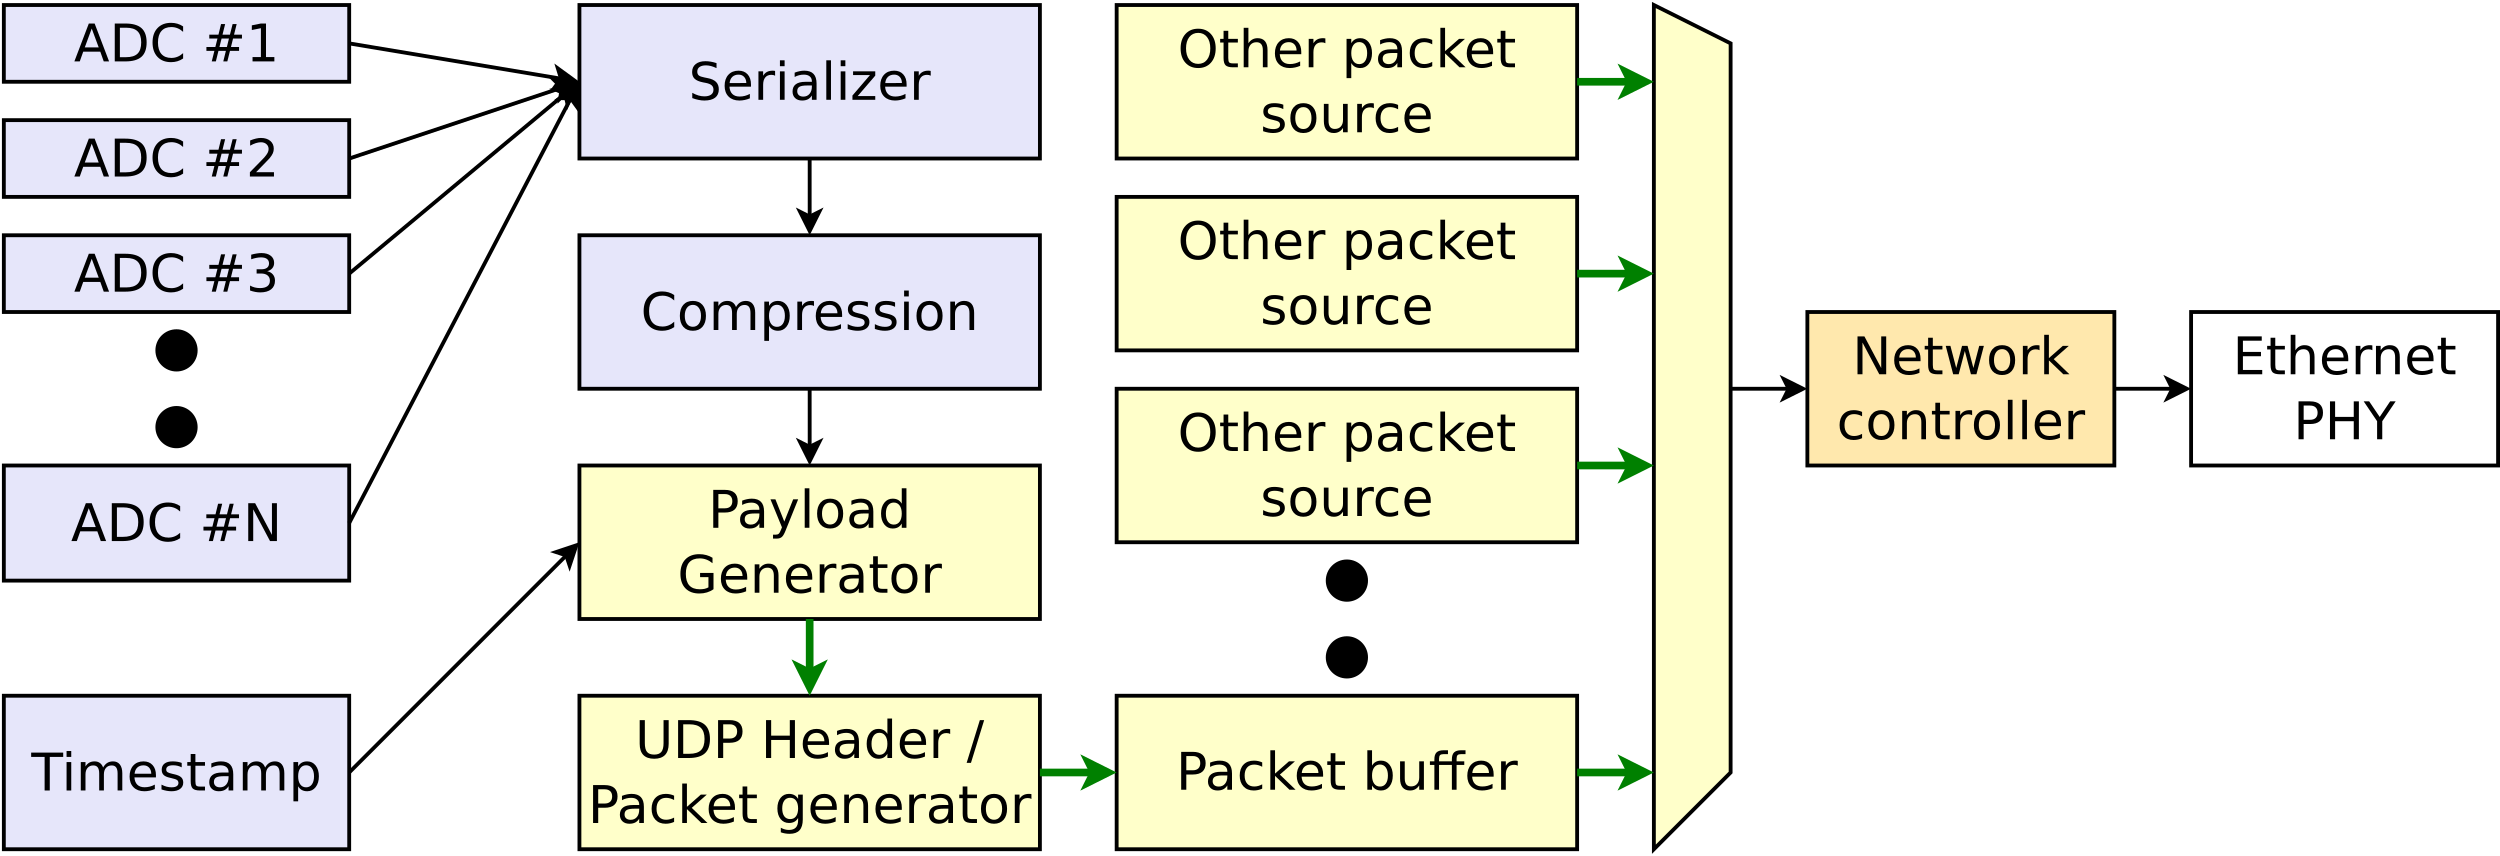 <?xml version="1.0" encoding="UTF-8"?>
<svg xmlns="http://www.w3.org/2000/svg" xmlns:xlink="http://www.w3.org/1999/xlink" width="1303pt" height="446pt" viewBox="0 0 1303 446" version="1.1">
<defs>
<g>
<symbol overflow="visible" id="glyph0-0">
<path style="stroke:none;" d="M 1.344 4.781 L 1.344 -19.109 L 14.891 -19.109 L 14.891 4.781 Z M 2.875 3.281 L 13.391 3.281 L 13.391 -17.578 L 2.875 -17.578 Z M 2.875 3.281 "/>
</symbol>
<symbol overflow="visible" id="glyph0-1">
<path style="stroke:none;" d="M 9.266 -17.125 L 5.641 -7.297 L 12.906 -7.297 Z M 7.75 -19.75 L 10.781 -19.75 L 18.312 0 L 15.531 0 L 13.734 -5.062 L 4.828 -5.062 L 3.031 0 L 0.219 0 Z M 7.75 -19.75 "/>
</symbol>
<symbol overflow="visible" id="glyph0-2">
<path style="stroke:none;" d="M 5.328 -17.562 L 5.328 -2.203 L 8.562 -2.203 C 11.281 -2.203 13.27 -2.816 14.531 -4.047 C 15.801 -5.285 16.438 -7.234 16.438 -9.891 C 16.438 -12.535 15.801 -14.473 14.531 -15.703 C 13.27 -16.941 11.281 -17.562 8.562 -17.562 Z M 2.656 -19.75 L 8.156 -19.75 C 11.977 -19.75 14.785 -18.953 16.578 -17.359 C 18.367 -15.766 19.266 -13.273 19.266 -9.891 C 19.266 -6.484 18.363 -3.984 16.562 -2.391 C 14.758 -0.797 11.957 0 8.156 0 L 2.656 0 Z M 2.656 -19.75 "/>
</symbol>
<symbol overflow="visible" id="glyph0-3">
<path style="stroke:none;" d="M 17.453 -18.234 L 17.453 -15.406 C 16.547 -16.25 15.582 -16.875 14.562 -17.281 C 13.551 -17.695 12.473 -17.906 11.328 -17.906 C 9.066 -17.906 7.336 -17.211 6.141 -15.828 C 4.941 -14.453 4.344 -12.461 4.344 -9.859 C 4.344 -7.254 4.941 -5.258 6.141 -3.875 C 7.336 -2.5 9.066 -1.812 11.328 -1.812 C 12.473 -1.812 13.551 -2.02 14.562 -2.438 C 15.582 -2.852 16.547 -3.477 17.453 -4.312 L 17.453 -1.516 C 16.516 -0.879 15.52 -0.398 14.469 -0.078 C 13.426 0.234 12.328 0.391 11.172 0.391 C 8.18 0.391 5.82 -0.523 4.094 -2.359 C 2.375 -4.191 1.516 -6.691 1.516 -9.859 C 1.516 -13.035 2.375 -15.535 4.094 -17.359 C 5.82 -19.191 8.18 -20.109 11.172 -20.109 C 12.348 -20.109 13.457 -19.953 14.5 -19.641 C 15.551 -19.328 16.535 -18.859 17.453 -18.234 Z M 17.453 -18.234 "/>
</symbol>
<symbol overflow="visible" id="glyph0-4">
<path style="stroke:none;" d=""/>
</symbol>
<symbol overflow="visible" id="glyph0-5">
<path style="stroke:none;" d="M 13.844 -11.922 L 10 -11.922 L 8.891 -7.5 L 12.766 -7.5 Z M 11.859 -19.453 L 10.484 -13.953 L 14.359 -13.953 L 15.75 -19.453 L 17.859 -19.453 L 16.5 -13.953 L 20.625 -13.953 L 20.625 -11.922 L 15.984 -11.922 L 14.891 -7.5 L 19.109 -7.5 L 19.109 -5.484 L 14.375 -5.484 L 13 0 L 10.891 0 L 12.25 -5.484 L 8.375 -5.484 L 7.016 0 L 4.875 0 L 6.25 -5.484 L 2.094 -5.484 L 2.094 -7.5 L 6.75 -7.5 L 7.859 -11.922 L 3.594 -11.922 L 3.594 -13.953 L 8.375 -13.953 L 9.719 -19.453 Z M 11.859 -19.453 "/>
</symbol>
<symbol overflow="visible" id="glyph0-6">
<path style="stroke:none;" d="M 3.359 -2.25 L 7.719 -2.25 L 7.719 -17.312 L 2.984 -16.359 L 2.984 -18.797 L 7.703 -19.75 L 10.375 -19.75 L 10.375 -2.25 L 14.734 -2.25 L 14.734 0 L 3.359 0 Z M 3.359 -2.25 "/>
</symbol>
<symbol overflow="visible" id="glyph0-7">
<path style="stroke:none;" d="M 5.203 -2.25 L 14.531 -2.25 L 14.531 0 L 1.984 0 L 1.984 -2.25 C 2.992 -3.301 4.375 -4.707 6.125 -6.469 C 7.883 -8.238 8.988 -9.379 9.438 -9.891 C 10.289 -10.859 10.883 -11.672 11.219 -12.328 C 11.562 -12.992 11.734 -13.648 11.734 -14.297 C 11.734 -15.348 11.363 -16.203 10.625 -16.859 C 9.895 -17.523 8.938 -17.859 7.75 -17.859 C 6.914 -17.859 6.031 -17.711 5.094 -17.422 C 4.164 -17.129 3.172 -16.688 2.109 -16.094 L 2.109 -18.797 C 3.191 -19.234 4.195 -19.562 5.125 -19.781 C 6.062 -20 6.922 -20.109 7.703 -20.109 C 9.742 -20.109 11.375 -19.598 12.594 -18.578 C 13.812 -17.555 14.422 -16.188 14.422 -14.469 C 14.422 -13.656 14.266 -12.883 13.953 -12.156 C 13.648 -11.438 13.098 -10.582 12.297 -9.594 C 12.078 -9.332 11.375 -8.594 10.188 -7.375 C 9.008 -6.156 7.348 -4.445 5.203 -2.25 Z M 5.203 -2.25 "/>
</symbol>
<symbol overflow="visible" id="glyph0-8">
<path style="stroke:none;" d="M 11 -10.656 C 12.27 -10.375 13.266 -9.801 13.984 -8.938 C 14.703 -8.07 15.062 -7.004 15.062 -5.734 C 15.062 -3.785 14.391 -2.273 13.047 -1.203 C 11.711 -0.141 9.812 0.391 7.344 0.391 C 6.508 0.391 5.656 0.305 4.781 0.141 C 3.906 -0.023 3 -0.27 2.062 -0.594 L 2.062 -3.172 C 2.801 -2.742 3.613 -2.414 4.5 -2.188 C 5.383 -1.969 6.305 -1.859 7.266 -1.859 C 8.941 -1.859 10.219 -2.188 11.094 -2.844 C 11.969 -3.508 12.406 -4.473 12.406 -5.734 C 12.406 -6.898 12 -7.812 11.188 -8.469 C 10.375 -9.125 9.238 -9.453 7.781 -9.453 L 5.484 -9.453 L 5.484 -11.656 L 7.891 -11.656 C 9.203 -11.656 10.207 -11.914 10.906 -12.438 C 11.602 -12.969 11.953 -13.727 11.953 -14.719 C 11.953 -15.727 11.594 -16.504 10.875 -17.047 C 10.156 -17.586 9.125 -17.859 7.781 -17.859 C 7.051 -17.859 6.266 -17.781 5.422 -17.625 C 4.586 -17.469 3.664 -17.219 2.656 -16.875 L 2.656 -19.266 C 3.676 -19.547 4.629 -19.754 5.516 -19.891 C 6.398 -20.035 7.234 -20.109 8.016 -20.109 C 10.047 -20.109 11.648 -19.645 12.828 -18.719 C 14.016 -17.801 14.609 -16.555 14.609 -14.984 C 14.609 -13.891 14.297 -12.969 13.672 -12.219 C 13.047 -11.469 12.156 -10.945 11 -10.656 Z M 11 -10.656 "/>
</symbol>
<symbol overflow="visible" id="glyph0-9">
<path style="stroke:none;" d="M 2.656 -19.75 L 6.25 -19.75 L 15.016 -3.234 L 15.016 -19.75 L 17.609 -19.75 L 17.609 0 L 14.016 0 L 5.25 -16.531 L 5.25 0 L 2.656 0 Z M 2.656 -19.75 "/>
</symbol>
<symbol overflow="visible" id="glyph0-10">
<path style="stroke:none;" d="M 8.297 -13.109 C 6.992 -13.109 5.961 -12.598 5.203 -11.578 C 4.441 -10.555 4.062 -9.16 4.062 -7.391 C 4.062 -5.617 4.438 -4.223 5.188 -3.203 C 5.945 -2.191 6.984 -1.688 8.297 -1.688 C 9.586 -1.688 10.613 -2.195 11.375 -3.219 C 12.133 -4.238 12.516 -5.629 12.516 -7.391 C 12.516 -9.148 12.133 -10.539 11.375 -11.562 C 10.613 -12.594 9.586 -13.109 8.297 -13.109 Z M 8.297 -15.172 C 10.41 -15.172 12.07 -14.484 13.281 -13.109 C 14.488 -11.734 15.094 -9.828 15.094 -7.391 C 15.094 -4.961 14.488 -3.055 13.281 -1.672 C 12.07 -0.297 10.41 0.391 8.297 0.391 C 6.172 0.391 4.504 -0.297 3.297 -1.672 C 2.098 -3.055 1.5 -4.961 1.5 -7.391 C 1.5 -9.828 2.098 -11.734 3.297 -13.109 C 4.504 -14.484 6.172 -15.172 8.297 -15.172 Z M 8.297 -15.172 "/>
</symbol>
<symbol overflow="visible" id="glyph0-11">
<path style="stroke:none;" d="M 14.094 -11.969 C 14.695 -13.062 15.422 -13.867 16.266 -14.391 C 17.117 -14.91 18.117 -15.172 19.266 -15.172 C 20.805 -15.172 21.992 -14.629 22.828 -13.547 C 23.672 -12.473 24.094 -10.938 24.094 -8.938 L 24.094 0 L 21.641 0 L 21.641 -8.859 C 21.641 -10.285 21.391 -11.344 20.891 -12.031 C 20.391 -12.719 19.625 -13.062 18.594 -13.062 C 17.332 -13.062 16.332 -12.641 15.594 -11.797 C 14.863 -10.961 14.5 -9.82 14.5 -8.375 L 14.5 0 L 12.047 0 L 12.047 -8.859 C 12.047 -10.285 11.797 -11.344 11.297 -12.031 C 10.797 -12.719 10.02 -13.062 8.969 -13.062 C 7.727 -13.062 6.738 -12.641 6 -11.797 C 5.27 -10.953 4.906 -9.812 4.906 -8.375 L 4.906 0 L 2.453 0 L 2.453 -14.812 L 4.906 -14.812 L 4.906 -12.516 C 5.457 -13.422 6.117 -14.086 6.891 -14.516 C 7.672 -14.953 8.598 -15.172 9.672 -15.172 C 10.742 -15.172 11.656 -14.895 12.406 -14.344 C 13.164 -13.801 13.727 -13.008 14.094 -11.969 Z M 14.094 -11.969 "/>
</symbol>
<symbol overflow="visible" id="glyph0-12">
<path style="stroke:none;" d="M 4.906 -2.219 L 4.906 5.641 L 2.453 5.641 L 2.453 -14.812 L 4.906 -14.812 L 4.906 -12.562 C 5.414 -13.445 6.062 -14.102 6.844 -14.531 C 7.625 -14.957 8.555 -15.172 9.641 -15.172 C 11.441 -15.172 12.906 -14.457 14.031 -13.031 C 15.156 -11.602 15.719 -9.723 15.719 -7.391 C 15.719 -5.066 15.156 -3.188 14.031 -1.75 C 12.906 -0.32 11.441 0.391 9.641 0.391 C 8.555 0.391 7.625 0.176 6.844 -0.25 C 6.062 -0.688 5.414 -1.344 4.906 -2.219 Z M 13.188 -7.391 C 13.188 -9.18 12.816 -10.586 12.078 -11.609 C 11.348 -12.629 10.336 -13.141 9.047 -13.141 C 7.766 -13.141 6.754 -12.629 6.016 -11.609 C 5.273 -10.586 4.906 -9.18 4.906 -7.391 C 4.906 -5.598 5.273 -4.191 6.016 -3.172 C 6.754 -2.16 7.766 -1.656 9.047 -1.656 C 10.336 -1.656 11.348 -2.16 12.078 -3.172 C 12.816 -4.191 13.188 -5.598 13.188 -7.391 Z M 13.188 -7.391 "/>
</symbol>
<symbol overflow="visible" id="glyph0-13">
<path style="stroke:none;" d="M 11.141 -12.547 C 10.867 -12.703 10.57 -12.816 10.25 -12.891 C 9.926 -12.961 9.57 -13 9.188 -13 C 7.812 -13 6.754 -12.551 6.016 -11.656 C 5.273 -10.758 4.906 -9.477 4.906 -7.812 L 4.906 0 L 2.453 0 L 2.453 -14.812 L 4.906 -14.812 L 4.906 -12.516 C 5.414 -13.41 6.082 -14.078 6.906 -14.516 C 7.727 -14.953 8.723 -15.172 9.891 -15.172 C 10.055 -15.172 10.238 -15.16 10.438 -15.141 C 10.645 -15.117 10.875 -15.086 11.125 -15.047 Z M 11.141 -12.547 "/>
</symbol>
<symbol overflow="visible" id="glyph0-14">
<path style="stroke:none;" d="M 15.234 -8.016 L 15.234 -6.828 L 4.031 -6.828 C 4.133 -5.148 4.641 -3.875 5.547 -3 C 6.453 -2.125 7.711 -1.688 9.328 -1.688 C 10.266 -1.688 11.172 -1.801 12.047 -2.031 C 12.922 -2.258 13.789 -2.602 14.656 -3.062 L 14.656 -0.75 C 13.781 -0.383 12.883 -0.102 11.969 0.094 C 11.051 0.289 10.125 0.391 9.188 0.391 C 6.82 0.391 4.945 -0.297 3.562 -1.672 C 2.188 -3.055 1.5 -4.922 1.5 -7.266 C 1.5 -9.691 2.148 -11.613 3.453 -13.031 C 4.766 -14.457 6.535 -15.172 8.766 -15.172 C 10.754 -15.172 12.328 -14.531 13.484 -13.25 C 14.648 -11.969 15.234 -10.223 15.234 -8.016 Z M 12.797 -8.734 C 12.773 -10.066 12.398 -11.129 11.672 -11.922 C 10.941 -12.711 9.977 -13.109 8.781 -13.109 C 7.426 -13.109 6.336 -12.723 5.516 -11.953 C 4.703 -11.191 4.234 -10.113 4.109 -8.719 Z M 12.797 -8.734 "/>
</symbol>
<symbol overflow="visible" id="glyph0-15">
<path style="stroke:none;" d="M 12 -14.375 L 12 -12.078 C 11.312 -12.43 10.598 -12.695 9.859 -12.875 C 9.117 -13.051 8.348 -13.141 7.547 -13.141 C 6.336 -13.141 5.43 -12.953 4.828 -12.578 C 4.223 -12.211 3.922 -11.66 3.922 -10.922 C 3.922 -10.348 4.133 -9.898 4.562 -9.578 C 5 -9.266 5.875 -8.961 7.188 -8.672 L 8.016 -8.484 C 9.742 -8.109 10.973 -7.582 11.703 -6.906 C 12.43 -6.238 12.797 -5.301 12.797 -4.094 C 12.797 -2.719 12.25 -1.625 11.156 -0.812 C 10.07 -0.008 8.578 0.391 6.672 0.391 C 5.879 0.391 5.051 0.312 4.188 0.156 C 3.32 0 2.414 -0.234 1.469 -0.547 L 1.469 -3.062 C 2.363 -2.594 3.25 -2.238 4.125 -2 C 5 -1.77 5.863 -1.656 6.719 -1.656 C 7.863 -1.656 8.742 -1.848 9.359 -2.234 C 9.984 -2.629 10.297 -3.188 10.297 -3.906 C 10.297 -4.562 10.07 -5.066 9.625 -5.422 C 9.176 -5.773 8.195 -6.113 6.688 -6.438 L 5.844 -6.641 C 4.332 -6.961 3.242 -7.453 2.578 -8.109 C 1.91 -8.766 1.578 -9.664 1.578 -10.812 C 1.578 -12.207 2.066 -13.281 3.047 -14.031 C 4.035 -14.789 5.441 -15.172 7.266 -15.172 C 8.16 -15.172 9.004 -15.102 9.797 -14.969 C 10.598 -14.844 11.332 -14.645 12 -14.375 Z M 12 -14.375 "/>
</symbol>
<symbol overflow="visible" id="glyph0-16">
<path style="stroke:none;" d="M 2.547 -14.812 L 4.984 -14.812 L 4.984 0 L 2.547 0 Z M 2.547 -20.578 L 4.984 -20.578 L 4.984 -17.5 L 2.547 -17.5 Z M 2.547 -20.578 "/>
</symbol>
<symbol overflow="visible" id="glyph0-17">
<path style="stroke:none;" d="M 14.875 -8.938 L 14.875 0 L 12.438 0 L 12.438 -8.859 C 12.438 -10.266 12.16 -11.316 11.609 -12.016 C 11.066 -12.711 10.25 -13.062 9.156 -13.062 C 7.844 -13.062 6.805 -12.641 6.047 -11.797 C 5.285 -10.961 4.906 -9.82 4.906 -8.375 L 4.906 0 L 2.453 0 L 2.453 -14.812 L 4.906 -14.812 L 4.906 -12.516 C 5.488 -13.398 6.176 -14.062 6.969 -14.5 C 7.758 -14.945 8.672 -15.172 9.703 -15.172 C 11.398 -15.172 12.688 -14.645 13.562 -13.594 C 14.438 -12.539 14.875 -10.988 14.875 -8.938 Z M 14.875 -8.938 "/>
</symbol>
<symbol overflow="visible" id="glyph0-18">
<path style="stroke:none;" d="M 14.5 -19.109 L 14.5 -16.5 C 13.488 -16.977 12.531 -17.336 11.625 -17.578 C 10.727 -17.816 9.859 -17.938 9.016 -17.938 C 7.566 -17.938 6.445 -17.656 5.656 -17.094 C 4.863 -16.531 4.469 -15.727 4.469 -14.688 C 4.469 -13.812 4.727 -13.148 5.25 -12.703 C 5.781 -12.254 6.773 -11.895 8.234 -11.625 L 9.859 -11.297 C 11.848 -10.922 13.316 -10.254 14.266 -9.297 C 15.211 -8.336 15.688 -7.055 15.688 -5.453 C 15.688 -3.535 15.047 -2.082 13.766 -1.094 C 12.484 -0.102 10.602 0.391 8.125 0.391 C 7.188 0.391 6.191 0.281 5.141 0.062 C 4.086 -0.145 2.992 -0.457 1.859 -0.875 L 1.859 -3.625 C 2.953 -3.02 4.016 -2.562 5.047 -2.25 C 6.086 -1.938 7.113 -1.781 8.125 -1.781 C 9.645 -1.781 10.82 -2.078 11.656 -2.672 C 12.488 -3.273 12.906 -4.133 12.906 -5.25 C 12.906 -6.219 12.602 -6.973 12 -7.516 C 11.406 -8.066 10.43 -8.484 9.078 -8.766 L 7.453 -9.078 C 5.453 -9.473 4.004 -10.094 3.109 -10.938 C 2.223 -11.781 1.781 -12.957 1.781 -14.469 C 1.781 -16.219 2.395 -17.594 3.625 -18.594 C 4.863 -19.602 6.562 -20.109 8.719 -20.109 C 9.645 -20.109 10.586 -20.023 11.547 -19.859 C 12.504 -19.691 13.488 -19.441 14.5 -19.109 Z M 14.5 -19.109 "/>
</symbol>
<symbol overflow="visible" id="glyph0-19">
<path style="stroke:none;" d="M 9.281 -7.453 C 7.32 -7.453 5.961 -7.223 5.203 -6.766 C 4.441 -6.316 4.062 -5.551 4.062 -4.469 C 4.062 -3.602 4.344 -2.914 4.906 -2.406 C 5.477 -1.906 6.254 -1.656 7.234 -1.656 C 8.586 -1.656 9.672 -2.133 10.484 -3.094 C 11.297 -4.051 11.703 -5.32 11.703 -6.906 L 11.703 -7.453 Z M 14.141 -8.453 L 14.141 0 L 11.703 0 L 11.703 -2.25 C 11.148 -1.352 10.457 -0.688 9.625 -0.25 C 8.801 0.176 7.789 0.391 6.594 0.391 C 5.07 0.391 3.863 -0.035 2.969 -0.891 C 2.07 -1.742 1.625 -2.883 1.625 -4.312 C 1.625 -5.977 2.18 -7.234 3.297 -8.078 C 4.41 -8.93 6.078 -9.359 8.297 -9.359 L 11.703 -9.359 L 11.703 -9.594 C 11.703 -10.707 11.332 -11.57 10.594 -12.188 C 9.863 -12.801 8.832 -13.109 7.5 -13.109 C 6.656 -13.109 5.832 -13.004 5.031 -12.797 C 4.227 -12.598 3.457 -12.297 2.719 -11.891 L 2.719 -14.141 C 3.602 -14.484 4.461 -14.738 5.297 -14.906 C 6.141 -15.082 6.957 -15.172 7.75 -15.172 C 9.895 -15.172 11.492 -14.613 12.547 -13.5 C 13.609 -12.395 14.141 -10.711 14.141 -8.453 Z M 14.141 -8.453 "/>
</symbol>
<symbol overflow="visible" id="glyph0-20">
<path style="stroke:none;" d="M 2.547 -20.578 L 4.984 -20.578 L 4.984 0 L 2.547 0 Z M 2.547 -20.578 "/>
</symbol>
<symbol overflow="visible" id="glyph0-21">
<path style="stroke:none;" d="M 1.5 -14.812 L 13.062 -14.812 L 13.062 -12.594 L 3.906 -1.938 L 13.062 -1.938 L 13.062 0 L 1.172 0 L 1.172 -2.219 L 10.312 -12.875 L 1.5 -12.875 Z M 1.5 -14.812 "/>
</symbol>
<symbol overflow="visible" id="glyph0-22">
<path style="stroke:none;" d="M 5.328 -17.562 L 5.328 -10.141 L 8.688 -10.141 C 9.938 -10.141 10.898 -10.457 11.578 -11.094 C 12.254 -11.738 12.594 -12.656 12.594 -13.844 C 12.594 -15.031 12.254 -15.945 11.578 -16.594 C 10.898 -17.238 9.938 -17.562 8.688 -17.562 Z M 2.656 -19.75 L 8.688 -19.75 C 10.906 -19.75 12.578 -19.25 13.703 -18.25 C 14.836 -17.25 15.406 -15.781 15.406 -13.844 C 15.406 -11.895 14.836 -10.422 13.703 -9.422 C 12.578 -8.43 10.906 -7.938 8.688 -7.938 L 5.328 -7.938 L 5.328 0 L 2.656 0 Z M 2.656 -19.75 "/>
</symbol>
<symbol overflow="visible" id="glyph0-23">
<path style="stroke:none;" d="M 8.719 1.375 C 8.031 3.133 7.359 4.285 6.703 4.828 C 6.055 5.367 5.188 5.641 4.094 5.641 L 2.141 5.641 L 2.141 3.594 L 3.578 3.594 C 4.242 3.594 4.758 3.43 5.125 3.109 C 5.5 2.797 5.91 2.051 6.359 0.875 L 6.797 -0.234 L 0.812 -14.812 L 3.391 -14.812 L 8.016 -3.234 L 12.641 -14.812 L 15.234 -14.812 Z M 8.719 1.375 "/>
</symbol>
<symbol overflow="visible" id="glyph0-24">
<path style="stroke:none;" d="M 12.297 -12.562 L 12.297 -20.578 L 14.734 -20.578 L 14.734 0 L 12.297 0 L 12.297 -2.219 C 11.785 -1.344 11.141 -0.688 10.359 -0.25 C 9.578 0.176 8.641 0.391 7.547 0.391 C 5.766 0.391 4.312 -0.32 3.188 -1.75 C 2.062 -3.188 1.5 -5.066 1.5 -7.391 C 1.5 -9.723 2.062 -11.602 3.188 -13.031 C 4.312 -14.457 5.766 -15.172 7.547 -15.172 C 8.641 -15.172 9.578 -14.957 10.359 -14.531 C 11.141 -14.102 11.785 -13.445 12.297 -12.562 Z M 4.016 -7.391 C 4.016 -5.598 4.379 -4.191 5.109 -3.172 C 5.848 -2.16 6.863 -1.656 8.156 -1.656 C 9.438 -1.656 10.445 -2.16 11.188 -3.172 C 11.926 -4.191 12.297 -5.598 12.297 -7.391 C 12.297 -9.18 11.926 -10.586 11.188 -11.609 C 10.445 -12.629 9.438 -13.141 8.156 -13.141 C 6.863 -13.141 5.848 -12.629 5.109 -11.609 C 4.379 -10.586 4.016 -9.18 4.016 -7.391 Z M 4.016 -7.391 "/>
</symbol>
<symbol overflow="visible" id="glyph0-25">
<path style="stroke:none;" d="M 16.125 -2.812 L 16.125 -8.125 L 11.766 -8.125 L 11.766 -10.312 L 18.766 -10.312 L 18.766 -1.844 C 17.734 -1.102 16.598 -0.547 15.359 -0.172 C 14.117 0.203 12.789 0.391 11.375 0.391 C 8.289 0.391 5.875 -0.508 4.125 -2.312 C 2.383 -4.125 1.516 -6.641 1.516 -9.859 C 1.516 -13.086 2.383 -15.602 4.125 -17.406 C 5.875 -19.207 8.289 -20.109 11.375 -20.109 C 12.664 -20.109 13.891 -19.945 15.047 -19.625 C 16.203 -19.312 17.27 -18.848 18.25 -18.234 L 18.25 -15.391 C 17.27 -16.223 16.223 -16.848 15.109 -17.266 C 13.992 -17.691 12.828 -17.906 11.609 -17.906 C 9.191 -17.906 7.375 -17.227 6.156 -15.875 C 4.945 -14.531 4.344 -12.523 4.344 -9.859 C 4.344 -7.191 4.945 -5.18 6.156 -3.828 C 7.375 -2.484 9.191 -1.812 11.609 -1.812 C 12.547 -1.812 13.383 -1.891 14.125 -2.047 C 14.863 -2.211 15.531 -2.469 16.125 -2.812 Z M 16.125 -2.812 "/>
</symbol>
<symbol overflow="visible" id="glyph0-26">
<path style="stroke:none;" d="M 4.969 -19.031 L 4.969 -14.812 L 9.969 -14.812 L 9.969 -12.922 L 4.969 -12.922 L 4.969 -4.875 C 4.969 -3.664 5.129 -2.891 5.453 -2.547 C 5.785 -2.203 6.457 -2.031 7.469 -2.031 L 9.969 -2.031 L 9.969 0 L 7.469 0 C 5.594 0 4.297 -0.348 3.578 -1.047 C 2.867 -1.754 2.516 -3.031 2.516 -4.875 L 2.516 -12.922 L 0.734 -12.922 L 0.734 -14.812 L 2.516 -14.812 L 2.516 -19.031 Z M 4.969 -19.031 "/>
</symbol>
<symbol overflow="visible" id="glyph0-27">
<path style="stroke:none;" d="M 2.359 -19.75 L 5.047 -19.75 L 5.047 -7.75 C 5.047 -5.633 5.426 -4.109 6.188 -3.172 C 6.957 -2.242 8.203 -1.781 9.922 -1.781 C 11.629 -1.781 12.867 -2.242 13.641 -3.172 C 14.41 -4.109 14.797 -5.633 14.797 -7.75 L 14.797 -19.75 L 17.469 -19.75 L 17.469 -7.422 C 17.469 -4.848 16.832 -2.898 15.562 -1.578 C 14.289 -0.266 12.41 0.391 9.922 0.391 C 7.422 0.391 5.535 -0.266 4.266 -1.578 C 2.992 -2.898 2.359 -4.848 2.359 -7.422 Z M 2.359 -19.75 "/>
</symbol>
<symbol overflow="visible" id="glyph0-28">
<path style="stroke:none;" d="M 2.656 -19.75 L 5.328 -19.75 L 5.328 -11.656 L 15.047 -11.656 L 15.047 -19.75 L 17.719 -19.75 L 17.719 0 L 15.047 0 L 15.047 -9.406 L 5.328 -9.406 L 5.328 0 L 2.656 0 Z M 2.656 -19.75 "/>
</symbol>
<symbol overflow="visible" id="glyph0-29">
<path style="stroke:none;" d="M 6.875 -19.75 L 9.125 -19.75 L 2.25 2.516 L 0 2.516 Z M 6.875 -19.75 "/>
</symbol>
<symbol overflow="visible" id="glyph0-30">
<path style="stroke:none;" d="M 13.219 -14.25 L 13.219 -11.969 C 12.531 -12.352 11.836 -12.641 11.141 -12.828 C 10.453 -13.016 9.754 -13.109 9.047 -13.109 C 7.473 -13.109 6.25 -12.609 5.375 -11.609 C 4.5 -10.609 4.062 -9.203 4.062 -7.391 C 4.062 -5.586 4.5 -4.188 5.375 -3.188 C 6.25 -2.188 7.473 -1.688 9.047 -1.688 C 9.754 -1.688 10.453 -1.781 11.141 -1.969 C 11.836 -2.156 12.531 -2.438 13.219 -2.812 L 13.219 -0.562 C 12.539 -0.25 11.836 -0.016 11.109 0.141 C 10.379 0.305 9.602 0.391 8.781 0.391 C 6.551 0.391 4.781 -0.312 3.469 -1.719 C 2.156 -3.125 1.5 -5.016 1.5 -7.391 C 1.5 -9.805 2.16 -11.707 3.484 -13.094 C 4.816 -14.477 6.633 -15.172 8.938 -15.172 C 9.688 -15.172 10.414 -15.094 11.125 -14.938 C 11.844 -14.789 12.539 -14.562 13.219 -14.25 Z M 13.219 -14.25 "/>
</symbol>
<symbol overflow="visible" id="glyph0-31">
<path style="stroke:none;" d="M 2.453 -20.578 L 4.906 -20.578 L 4.906 -8.422 L 12.172 -14.812 L 15.281 -14.812 L 7.422 -7.891 L 15.609 0 L 12.438 0 L 4.906 -7.234 L 4.906 0 L 2.453 0 Z M 2.453 -20.578 "/>
</symbol>
<symbol overflow="visible" id="glyph0-32">
<path style="stroke:none;" d="M 12.297 -7.578 C 12.297 -9.336 11.93 -10.703 11.203 -11.672 C 10.484 -12.648 9.469 -13.141 8.156 -13.141 C 6.844 -13.141 5.82 -12.648 5.094 -11.672 C 4.375 -10.703 4.016 -9.336 4.016 -7.578 C 4.016 -5.828 4.375 -4.461 5.094 -3.484 C 5.82 -2.516 6.844 -2.031 8.156 -2.031 C 9.469 -2.031 10.484 -2.516 11.203 -3.484 C 11.93 -4.461 12.297 -5.828 12.297 -7.578 Z M 14.734 -1.844 C 14.734 0.676 14.172 2.551 13.047 3.781 C 11.93 5.02 10.219 5.641 7.906 5.641 C 7.051 5.641 6.242 5.57 5.484 5.438 C 4.734 5.312 4 5.117 3.281 4.859 L 3.281 2.484 C 4 2.867 4.703 3.156 5.391 3.344 C 6.086 3.531 6.801 3.625 7.531 3.625 C 9.125 3.625 10.316 3.207 11.109 2.375 C 11.898 1.539 12.297 0.281 12.297 -1.406 L 12.297 -2.609 C 11.797 -1.734 11.148 -1.078 10.359 -0.641 C 9.578 -0.211 8.641 0 7.547 0 C 5.734 0 4.27 -0.691 3.156 -2.078 C 2.051 -3.461 1.5 -5.297 1.5 -7.578 C 1.5 -9.867 2.051 -11.707 3.156 -13.094 C 4.27 -14.477 5.734 -15.172 7.547 -15.172 C 8.641 -15.172 9.578 -14.953 10.359 -14.516 C 11.148 -14.086 11.797 -13.438 12.297 -12.562 L 12.297 -14.812 L 14.734 -14.812 Z M 14.734 -1.844 "/>
</symbol>
<symbol overflow="visible" id="glyph0-33">
<path style="stroke:none;" d="M -0.078 -19.75 L 16.625 -19.75 L 16.625 -17.5 L 9.625 -17.5 L 9.625 0 L 6.938 0 L 6.938 -17.5 L -0.078 -17.5 Z M -0.078 -19.75 "/>
</symbol>
<symbol overflow="visible" id="glyph0-34">
<path style="stroke:none;" d="M 13.188 -7.391 C 13.188 -9.18 12.816 -10.586 12.078 -11.609 C 11.348 -12.629 10.336 -13.141 9.047 -13.141 C 7.766 -13.141 6.754 -12.629 6.016 -11.609 C 5.273 -10.586 4.906 -9.18 4.906 -7.391 C 4.906 -5.598 5.273 -4.191 6.016 -3.172 C 6.754 -2.16 7.766 -1.656 9.047 -1.656 C 10.336 -1.656 11.348 -2.16 12.078 -3.172 C 12.816 -4.191 13.188 -5.598 13.188 -7.391 Z M 4.906 -12.562 C 5.414 -13.445 6.062 -14.102 6.844 -14.531 C 7.625 -14.957 8.555 -15.172 9.641 -15.172 C 11.441 -15.172 12.906 -14.457 14.031 -13.031 C 15.156 -11.602 15.719 -9.723 15.719 -7.391 C 15.719 -5.066 15.156 -3.188 14.031 -1.75 C 12.906 -0.32 11.441 0.391 9.641 0.391 C 8.555 0.391 7.625 0.176 6.844 -0.25 C 6.062 -0.688 5.414 -1.344 4.906 -2.219 L 4.906 0 L 2.453 0 L 2.453 -20.578 L 4.906 -20.578 Z M 4.906 -12.562 "/>
</symbol>
<symbol overflow="visible" id="glyph0-35">
<path style="stroke:none;" d="M 2.297 -5.844 L 2.297 -14.812 L 4.734 -14.812 L 4.734 -5.938 C 4.734 -4.539 5.004 -3.488 5.547 -2.781 C 6.098 -2.082 6.922 -1.734 8.016 -1.734 C 9.328 -1.734 10.363 -2.148 11.125 -2.984 C 11.895 -3.828 12.281 -4.973 12.281 -6.422 L 12.281 -14.812 L 14.719 -14.812 L 14.719 0 L 12.281 0 L 12.281 -2.281 C 11.688 -1.375 11 -0.703 10.219 -0.266 C 9.438 0.172 8.531 0.391 7.5 0.391 C 5.801 0.391 4.508 -0.141 3.625 -1.203 C 2.738 -2.266 2.297 -3.812 2.297 -5.844 Z M 8.422 -15.172 Z M 8.422 -15.172 "/>
</symbol>
<symbol overflow="visible" id="glyph0-36">
<path style="stroke:none;" d="M 19.188 -20.578 L 19.188 -18.562 L 16.859 -18.562 C 15.984 -18.562 15.375 -18.383 15.031 -18.031 C 14.695 -17.676 14.531 -17.039 14.531 -16.125 L 14.531 -14.812 L 18.531 -14.812 L 18.531 -12.922 L 14.531 -12.922 L 14.531 0 L 12.078 0 L 12.078 -12.922 L 5.391 -12.922 L 5.391 0 L 2.953 0 L 2.953 -12.922 L 0.625 -12.922 L 0.625 -14.812 L 2.953 -14.812 L 2.953 -15.844 C 2.953 -17.5 3.332 -18.703 4.094 -19.453 C 4.863 -20.203 6.082 -20.578 7.75 -20.578 L 10.047 -20.578 L 10.047 -18.562 L 7.719 -18.562 C 6.852 -18.562 6.25 -18.383 5.906 -18.031 C 5.562 -17.676 5.391 -17.039 5.391 -16.125 L 5.391 -14.812 L 12.078 -14.812 L 12.078 -15.844 C 12.078 -17.5 12.457 -18.703 13.219 -19.453 C 13.988 -20.203 15.207 -20.578 16.875 -20.578 Z M 19.188 -20.578 "/>
</symbol>
<symbol overflow="visible" id="glyph0-37">
<path style="stroke:none;" d="M 10.672 -17.938 C 8.734 -17.938 7.191 -17.211 6.047 -15.766 C 4.91 -14.316 4.344 -12.348 4.344 -9.859 C 4.344 -7.367 4.91 -5.398 6.047 -3.953 C 7.191 -2.504 8.734 -1.781 10.672 -1.781 C 12.617 -1.781 14.156 -2.504 15.281 -3.953 C 16.414 -5.398 16.984 -7.367 16.984 -9.859 C 16.984 -12.348 16.414 -14.316 15.281 -15.766 C 14.156 -17.211 12.617 -17.938 10.672 -17.938 Z M 10.672 -20.109 C 13.441 -20.109 15.656 -19.18 17.312 -17.328 C 18.969 -15.473 19.797 -12.984 19.797 -9.859 C 19.797 -6.742 18.969 -4.254 17.312 -2.391 C 15.656 -0.535 13.441 0.391 10.672 0.391 C 7.898 0.391 5.68 -0.535 4.016 -2.391 C 2.348 -4.242 1.516 -6.734 1.516 -9.859 C 1.516 -12.984 2.348 -15.473 4.016 -17.328 C 5.68 -19.18 7.898 -20.109 10.672 -20.109 Z M 10.672 -20.109 "/>
</symbol>
<symbol overflow="visible" id="glyph0-38">
<path style="stroke:none;" d="M 14.875 -8.938 L 14.875 0 L 12.438 0 L 12.438 -8.859 C 12.438 -10.266 12.16 -11.316 11.609 -12.016 C 11.066 -12.711 10.25 -13.062 9.156 -13.062 C 7.844 -13.062 6.805 -12.641 6.047 -11.797 C 5.285 -10.961 4.906 -9.82 4.906 -8.375 L 4.906 0 L 2.453 0 L 2.453 -20.578 L 4.906 -20.578 L 4.906 -12.516 C 5.488 -13.398 6.176 -14.062 6.969 -14.5 C 7.758 -14.945 8.672 -15.172 9.703 -15.172 C 11.398 -15.172 12.688 -14.645 13.562 -13.594 C 14.438 -12.539 14.875 -10.988 14.875 -8.938 Z M 14.875 -8.938 "/>
</symbol>
<symbol overflow="visible" id="glyph0-39">
<path style="stroke:none;" d="M 1.141 -14.812 L 3.578 -14.812 L 6.609 -3.25 L 9.641 -14.812 L 12.516 -14.812 L 15.562 -3.25 L 18.594 -14.812 L 21.016 -14.812 L 17.141 0 L 14.281 0 L 11.094 -12.141 L 7.891 0 L 5.016 0 Z M 1.141 -14.812 "/>
</symbol>
<symbol overflow="visible" id="glyph0-40">
<path style="stroke:none;" d="M 2.656 -19.75 L 15.141 -19.75 L 15.141 -17.5 L 5.328 -17.5 L 5.328 -11.656 L 14.734 -11.656 L 14.734 -9.406 L 5.328 -9.406 L 5.328 -2.25 L 15.391 -2.25 L 15.391 0 L 2.656 0 Z M 2.656 -19.75 "/>
</symbol>
<symbol overflow="visible" id="glyph0-41">
<path style="stroke:none;" d="M -0.047 -19.75 L 2.812 -19.75 L 8.297 -11.625 L 13.734 -19.75 L 16.609 -19.75 L 9.625 -9.406 L 9.625 0 L 6.938 0 L 6.938 -9.406 Z M -0.047 -19.75 "/>
</symbol>
</g>
</defs>
<g id="surface113258">
<rect x="0" y="0" width="1303" height="446" style="fill:rgb(100%,100%,100%);fill-opacity:1;stroke:none;"/>
<path style="fill-rule:evenodd;fill:rgb(90.196%,90.196%,98.039%);fill-opacity:1;stroke-width:0.1;stroke-linecap:butt;stroke-linejoin:miter;stroke:rgb(0%,0%,0%);stroke-opacity:1;stroke-miterlimit:10;" d="M 4 1 L 13 1 L 13 3 L 4 3 Z M 4 1 " transform="matrix(20,0,0,20,-78,-17.382)"/>
<g style="fill:rgb(0%,0%,0%);fill-opacity:1;">
  <use xlink:href="#glyph0-1" x="38.543" y="32.007"/>
  <use xlink:href="#glyph0-2" x="57.154" y="32.007"/>
  <use xlink:href="#glyph0-3" x="77.987" y="32.007"/>
  <use xlink:href="#glyph0-4" x="96.876" y="32.007"/>
  <use xlink:href="#glyph0-5" x="105.487" y="32.007"/>
  <use xlink:href="#glyph0-6" x="128.265" y="32.007"/>
</g>
<path style="fill-rule:evenodd;fill:rgb(90.196%,90.196%,98.039%);fill-opacity:1;stroke-width:0.1;stroke-linecap:butt;stroke-linejoin:miter;stroke:rgb(0%,0%,0%);stroke-opacity:1;stroke-miterlimit:10;" d="M 4 4 L 13 4 L 13 6 L 4 6 Z M 4 4 " transform="matrix(20,0,0,20,-78,-17.382)"/>
<g style="fill:rgb(0%,0%,0%);fill-opacity:1;">
  <use xlink:href="#glyph0-1" x="38.543" y="92.007"/>
  <use xlink:href="#glyph0-2" x="57.154" y="92.007"/>
  <use xlink:href="#glyph0-3" x="77.987" y="92.007"/>
  <use xlink:href="#glyph0-4" x="96.876" y="92.007"/>
  <use xlink:href="#glyph0-5" x="105.487" y="92.007"/>
  <use xlink:href="#glyph0-7" x="128.265" y="92.007"/>
</g>
<path style="fill-rule:evenodd;fill:rgb(90.196%,90.196%,98.039%);fill-opacity:1;stroke-width:0.1;stroke-linecap:butt;stroke-linejoin:miter;stroke:rgb(0%,0%,0%);stroke-opacity:1;stroke-miterlimit:10;" d="M 4 7 L 13 7 L 13 9 L 4 9 Z M 4 7 " transform="matrix(20,0,0,20,-78,-17.382)"/>
<g style="fill:rgb(0%,0%,0%);fill-opacity:1;">
  <use xlink:href="#glyph0-1" x="38.543" y="152.007"/>
  <use xlink:href="#glyph0-2" x="57.154" y="152.007"/>
  <use xlink:href="#glyph0-3" x="77.987" y="152.007"/>
  <use xlink:href="#glyph0-4" x="96.876" y="152.007"/>
  <use xlink:href="#glyph0-5" x="105.487" y="152.007"/>
  <use xlink:href="#glyph0-8" x="128.265" y="152.007"/>
</g>
<path style="fill-rule:evenodd;fill:rgb(90.196%,90.196%,98.039%);fill-opacity:1;stroke-width:0.1;stroke-linecap:butt;stroke-linejoin:miter;stroke:rgb(0%,0%,0%);stroke-opacity:1;stroke-miterlimit:10;" d="M 4 13 L 13 13 L 13 16 L 4 16 Z M 4 13 " transform="matrix(20,0,0,20,-78,-17.382)"/>
<g style="fill:rgb(0%,0%,0%);fill-opacity:1;">
  <use xlink:href="#glyph0-1" x="37" y="282.007"/>
  <use xlink:href="#glyph0-2" x="55.611" y="282.007"/>
  <use xlink:href="#glyph0-3" x="76.444" y="282.007"/>
  <use xlink:href="#glyph0-4" x="95.333" y="282.007"/>
  <use xlink:href="#glyph0-5" x="103.944" y="282.007"/>
  <use xlink:href="#glyph0-9" x="126.722" y="282.007"/>
</g>
<path style="fill-rule:evenodd;fill:rgb(90.196%,90.196%,98.039%);fill-opacity:1;stroke-width:0.1;stroke-linecap:butt;stroke-linejoin:miter;stroke:rgb(0%,0%,0%);stroke-opacity:1;stroke-miterlimit:10;" d="M 19 7 L 31 7 L 31 11 L 19 11 Z M 19 7 " transform="matrix(20,0,0,20,-78,-17.382)"/>
<g style="fill:rgb(0%,0%,0%);fill-opacity:1;">
  <use xlink:href="#glyph0-3" x="333.953" y="172.007"/>
  <use xlink:href="#glyph0-10" x="352.842" y="172.007"/>
  <use xlink:href="#glyph0-11" x="369.509" y="172.007"/>
  <use xlink:href="#glyph0-12" x="395.898" y="172.007"/>
  <use xlink:href="#glyph0-13" x="413.12" y="172.007"/>
  <use xlink:href="#glyph0-14" x="423.675" y="172.007"/>
  <use xlink:href="#glyph0-15" x="440.342" y="172.007"/>
  <use xlink:href="#glyph0-15" x="454.509" y="172.007"/>
  <use xlink:href="#glyph0-16" x="468.675" y="172.007"/>
  <use xlink:href="#glyph0-10" x="476.175" y="172.007"/>
  <use xlink:href="#glyph0-17" x="492.842" y="172.007"/>
</g>
<path style="fill-rule:evenodd;fill:rgb(90.196%,90.196%,98.039%);fill-opacity:1;stroke-width:0.1;stroke-linecap:butt;stroke-linejoin:miter;stroke:rgb(0%,0%,0%);stroke-opacity:1;stroke-miterlimit:10;" d="M 19 1 L 31 1 L 31 5 L 19 5 Z M 19 1 " transform="matrix(20,0,0,20,-78,-17.382)"/>
<g style="fill:rgb(0%,0%,0%);fill-opacity:1;">
  <use xlink:href="#glyph0-18" x="358.953" y="52.007"/>
  <use xlink:href="#glyph0-14" x="376.175" y="52.007"/>
  <use xlink:href="#glyph0-13" x="392.842" y="52.007"/>
  <use xlink:href="#glyph0-16" x="403.953" y="52.007"/>
  <use xlink:href="#glyph0-19" x="411.453" y="52.007"/>
  <use xlink:href="#glyph0-20" x="428.12" y="52.007"/>
  <use xlink:href="#glyph0-16" x="435.62" y="52.007"/>
  <use xlink:href="#glyph0-21" x="443.12" y="52.007"/>
  <use xlink:href="#glyph0-14" x="457.286" y="52.007"/>
  <use xlink:href="#glyph0-13" x="473.953" y="52.007"/>
</g>
<path style="fill-rule:evenodd;fill:rgb(100%,100%,79.216%);fill-opacity:1;stroke-width:0.1;stroke-linecap:butt;stroke-linejoin:miter;stroke:rgb(0%,0%,0%);stroke-opacity:1;stroke-miterlimit:10;" d="M 19 13 L 31 13 L 31 17 L 19 17 Z M 19 13 " transform="matrix(20,0,0,20,-78,-17.382)"/>
<g style="fill:rgb(0%,0%,0%);fill-opacity:1;">
  <use xlink:href="#glyph0-22" x="369.09" y="275.074"/>
  <use xlink:href="#glyph0-19" x="384.09" y="275.074"/>
  <use xlink:href="#glyph0-23" x="400.757" y="275.074"/>
  <use xlink:href="#glyph0-20" x="416.868" y="275.074"/>
  <use xlink:href="#glyph0-10" x="424.368" y="275.074"/>
  <use xlink:href="#glyph0-19" x="441.034" y="275.074"/>
  <use xlink:href="#glyph0-24" x="457.701" y="275.074"/>
</g>
<g style="fill:rgb(0%,0%,0%);fill-opacity:1;">
  <use xlink:href="#glyph0-25" x="353.113" y="308.941"/>
  <use xlink:href="#glyph0-14" x="374.224" y="308.941"/>
  <use xlink:href="#glyph0-17" x="390.891" y="308.941"/>
  <use xlink:href="#glyph0-14" x="408.113" y="308.941"/>
  <use xlink:href="#glyph0-13" x="424.78" y="308.941"/>
  <use xlink:href="#glyph0-19" x="435.891" y="308.941"/>
  <use xlink:href="#glyph0-26" x="452.558" y="308.941"/>
  <use xlink:href="#glyph0-10" x="463.113" y="308.941"/>
  <use xlink:href="#glyph0-13" x="479.78" y="308.941"/>
</g>
<path style="fill-rule:evenodd;fill:rgb(100%,100%,79.216%);fill-opacity:1;stroke-width:0.1;stroke-linecap:butt;stroke-linejoin:miter;stroke:rgb(0%,0%,0%);stroke-opacity:1;stroke-miterlimit:10;" d="M 19 19 L 31 19 L 31 23 L 19 23 Z M 19 19 " transform="matrix(20,0,0,20,-78,-17.382)"/>
<g style="fill:rgb(0%,0%,0%);fill-opacity:1;">
  <use xlink:href="#glyph0-27" x="331.043" y="395.074"/>
  <use xlink:href="#glyph0-2" x="350.765" y="395.074"/>
  <use xlink:href="#glyph0-22" x="371.599" y="395.074"/>
  <use xlink:href="#glyph0-4" x="387.987" y="395.074"/>
  <use xlink:href="#glyph0-28" x="396.599" y="395.074"/>
  <use xlink:href="#glyph0-14" x="416.876" y="395.074"/>
  <use xlink:href="#glyph0-19" x="433.543" y="395.074"/>
  <use xlink:href="#glyph0-24" x="450.21" y="395.074"/>
  <use xlink:href="#glyph0-14" x="467.432" y="395.074"/>
  <use xlink:href="#glyph0-13" x="484.099" y="395.074"/>
  <use xlink:href="#glyph0-4" x="495.21" y="395.074"/>
  <use xlink:href="#glyph0-29" x="503.821" y="395.074"/>
</g>
<g style="fill:rgb(0%,0%,0%);fill-opacity:1;">
  <use xlink:href="#glyph0-22" x="306.453" y="428.941"/>
  <use xlink:href="#glyph0-19" x="321.453" y="428.941"/>
  <use xlink:href="#glyph0-30" x="338.12" y="428.941"/>
  <use xlink:href="#glyph0-31" x="353.12" y="428.941"/>
  <use xlink:href="#glyph0-14" x="367.842" y="428.941"/>
  <use xlink:href="#glyph0-26" x="384.509" y="428.941"/>
  <use xlink:href="#glyph0-4" x="395.064" y="428.941"/>
  <use xlink:href="#glyph0-32" x="403.675" y="428.941"/>
  <use xlink:href="#glyph0-14" x="420.898" y="428.941"/>
  <use xlink:href="#glyph0-17" x="437.564" y="428.941"/>
  <use xlink:href="#glyph0-14" x="454.786" y="428.941"/>
  <use xlink:href="#glyph0-13" x="471.453" y="428.941"/>
  <use xlink:href="#glyph0-19" x="482.564" y="428.941"/>
  <use xlink:href="#glyph0-26" x="499.231" y="428.941"/>
  <use xlink:href="#glyph0-10" x="509.786" y="428.941"/>
  <use xlink:href="#glyph0-13" x="526.453" y="428.941"/>
</g>
<path style="fill:none;stroke-width:0.1;stroke-linecap:butt;stroke-linejoin:miter;stroke:rgb(0%,0%,0%);stroke-opacity:1;stroke-miterlimit:10;" d="M 13 2 L 18.52 2.92 " transform="matrix(20,0,0,20,-78,-17.382)"/>
<path style="fill-rule:evenodd;fill:rgb(0%,0%,0%);fill-opacity:1;stroke-width:0.1;stroke-linecap:butt;stroke-linejoin:miter;stroke:rgb(0%,0%,0%);stroke-opacity:1;stroke-miterlimit:10;" d="M 18.89 2.982 L 18.355 3.146 L 18.52 2.92 L 18.438 2.653 Z M 18.89 2.982 " transform="matrix(20,0,0,20,-78,-17.382)"/>
<path style="fill:none;stroke-width:0.1;stroke-linecap:butt;stroke-linejoin:miter;stroke:rgb(0%,0%,0%);stroke-opacity:1;stroke-miterlimit:10;" d="M 13 5 L 18.538 3.154 " transform="matrix(20,0,0,20,-78,-17.382)"/>
<path style="fill-rule:evenodd;fill:rgb(0%,0%,0%);fill-opacity:1;stroke-width:0.1;stroke-linecap:butt;stroke-linejoin:miter;stroke:rgb(0%,0%,0%);stroke-opacity:1;stroke-miterlimit:10;" d="M 18.894 3.035 L 18.499 3.431 L 18.538 3.154 L 18.341 2.956 Z M 18.894 3.035 " transform="matrix(20,0,0,20,-78,-17.382)"/>
<path style="fill:none;stroke-width:0.1;stroke-linecap:butt;stroke-linejoin:miter;stroke:rgb(0%,0%,0%);stroke-opacity:1;stroke-miterlimit:10;" d="M 13 8 L 18.626 3.312 " transform="matrix(20,0,0,20,-78,-17.382)"/>
<path style="fill-rule:evenodd;fill:rgb(0%,0%,0%);fill-opacity:1;stroke-width:0.1;stroke-linecap:butt;stroke-linejoin:miter;stroke:rgb(0%,0%,0%);stroke-opacity:1;stroke-miterlimit:10;" d="M 18.914 3.072 L 18.69 3.584 L 18.626 3.312 L 18.37 3.2 Z M 18.914 3.072 " transform="matrix(20,0,0,20,-78,-17.382)"/>
<path style="fill:none;stroke-width:0.1;stroke-linecap:butt;stroke-linejoin:miter;stroke:rgb(0%,0%,0%);stroke-opacity:1;stroke-miterlimit:10;" d="M 13 14.5 L 18.775 3.432 " transform="matrix(20,0,0,20,-78,-17.382)"/>
<path style="fill-rule:evenodd;fill:rgb(0%,0%,0%);fill-opacity:1;stroke-width:0.1;stroke-linecap:butt;stroke-linejoin:miter;stroke:rgb(0%,0%,0%);stroke-opacity:1;stroke-miterlimit:10;" d="M 18.948 3.099 L 18.939 3.658 L 18.775 3.432 L 18.495 3.427 Z M 18.948 3.099 " transform="matrix(20,0,0,20,-78,-17.382)"/>
<path style="fill-rule:evenodd;fill:rgb(0%,0%,0%);fill-opacity:1;stroke-width:0.1;stroke-linecap:butt;stroke-linejoin:miter;stroke:rgb(0%,0%,0%);stroke-opacity:1;stroke-miterlimit:10;" d="M 9 10 C 9 10.276 8.776 10.5 8.5 10.5 C 8.224 10.5 8 10.276 8 10 C 8 9.724 8.224 9.5 8.5 9.5 C 8.776 9.5 9 9.724 9 10 " transform="matrix(20,0,0,20,-78,-17.382)"/>
<path style="fill-rule:evenodd;fill:rgb(0%,0%,0%);fill-opacity:1;stroke-width:0.1;stroke-linecap:butt;stroke-linejoin:miter;stroke:rgb(0%,0%,0%);stroke-opacity:1;stroke-miterlimit:10;" d="M 9 12 C 9 12.276 8.776 12.5 8.5 12.5 C 8.224 12.5 8 12.276 8 12 C 8 11.724 8.224 11.5 8.5 11.5 C 8.776 11.5 9 11.724 9 12 " transform="matrix(20,0,0,20,-78,-17.382)"/>
<path style="fill:none;stroke-width:0.1;stroke-linecap:butt;stroke-linejoin:miter;stroke:rgb(0%,0%,0%);stroke-opacity:1;stroke-miterlimit:10;" d="M 25 5 L 25 6.513 " transform="matrix(20,0,0,20,-78,-17.382)"/>
<path style="fill-rule:evenodd;fill:rgb(0%,0%,0%);fill-opacity:1;stroke-width:0.1;stroke-linecap:butt;stroke-linejoin:miter;stroke:rgb(0%,0%,0%);stroke-opacity:1;stroke-miterlimit:10;" d="M 25 6.888 L 24.75 6.388 L 25 6.513 L 25.25 6.388 Z M 25 6.888 " transform="matrix(20,0,0,20,-78,-17.382)"/>
<path style="fill:none;stroke-width:0.1;stroke-linecap:butt;stroke-linejoin:miter;stroke:rgb(0%,0%,0%);stroke-opacity:1;stroke-miterlimit:10;" d="M 25 11 L 25 12.513 " transform="matrix(20,0,0,20,-78,-17.382)"/>
<path style="fill-rule:evenodd;fill:rgb(0%,0%,0%);fill-opacity:1;stroke-width:0.1;stroke-linecap:butt;stroke-linejoin:miter;stroke:rgb(0%,0%,0%);stroke-opacity:1;stroke-miterlimit:10;" d="M 25 12.888 L 24.75 12.388 L 25 12.513 L 25.25 12.388 Z M 25 12.888 " transform="matrix(20,0,0,20,-78,-17.382)"/>
<path style="fill:none;stroke-width:0.2;stroke-linecap:butt;stroke-linejoin:miter;stroke:rgb(0%,50.196%,0%);stroke-opacity:1;stroke-miterlimit:10;" d="M 25 17 L 25 18.401 " transform="matrix(20,0,0,20,-78,-17.382)"/>
<path style="fill-rule:evenodd;fill:rgb(0%,50.196%,0%);fill-opacity:1;stroke-width:0.2;stroke-linecap:butt;stroke-linejoin:miter;stroke:rgb(0%,50.196%,0%);stroke-opacity:1;stroke-miterlimit:10;" d="M 25 18.776 L 24.75 18.276 L 25 18.401 L 25.25 18.276 Z M 25 18.776 " transform="matrix(20,0,0,20,-78,-17.382)"/>
<path style="fill-rule:evenodd;fill:rgb(90.196%,90.196%,98.039%);fill-opacity:1;stroke-width:0.1;stroke-linecap:butt;stroke-linejoin:miter;stroke:rgb(0%,0%,0%);stroke-opacity:1;stroke-miterlimit:10;" d="M 4 19 L 13 19 L 13 23 L 4 23 Z M 4 19 " transform="matrix(20,0,0,20,-78,-17.382)"/>
<g style="fill:rgb(0%,0%,0%);fill-opacity:1;">
  <use xlink:href="#glyph0-33" x="16.316" y="412.007"/>
  <use xlink:href="#glyph0-16" x="32.15" y="412.007"/>
  <use xlink:href="#glyph0-11" x="39.65" y="412.007"/>
  <use xlink:href="#glyph0-14" x="66.039" y="412.007"/>
  <use xlink:href="#glyph0-15" x="82.705" y="412.007"/>
  <use xlink:href="#glyph0-26" x="96.872" y="412.007"/>
  <use xlink:href="#glyph0-19" x="107.428" y="412.007"/>
  <use xlink:href="#glyph0-11" x="124.094" y="412.007"/>
  <use xlink:href="#glyph0-12" x="150.483" y="412.007"/>
</g>
<path style="fill:none;stroke-width:0.1;stroke-linecap:butt;stroke-linejoin:miter;stroke:rgb(0%,0%,0%);stroke-opacity:1;stroke-miterlimit:10;" d="M 13 21 L 18.656 15.344 " transform="matrix(20,0,0,20,-78,-17.382)"/>
<path style="fill-rule:evenodd;fill:rgb(0%,0%,0%);fill-opacity:1;stroke-width:0.1;stroke-linecap:butt;stroke-linejoin:miter;stroke:rgb(0%,0%,0%);stroke-opacity:1;stroke-miterlimit:10;" d="M 18.921 15.079 L 18.744 15.609 L 18.656 15.344 L 18.391 15.256 Z M 18.921 15.079 " transform="matrix(20,0,0,20,-78,-17.382)"/>
<path style="fill-rule:evenodd;fill:rgb(100%,100%,79.216%);fill-opacity:1;stroke-width:0.1;stroke-linecap:butt;stroke-linejoin:miter;stroke:rgb(0%,0%,0%);stroke-opacity:1;stroke-miterlimit:10;" d="M 33 11 L 45 11 L 45 15 L 33 15 Z M 33 11 " transform="matrix(20,0,0,20,-78,-17.382)"/>
<path style="fill-rule:evenodd;fill:rgb(100%,100%,79.216%);fill-opacity:1;stroke-width:0.1;stroke-linecap:butt;stroke-linejoin:miter;stroke:rgb(0%,0%,0%);stroke-opacity:1;stroke-miterlimit:10;" d="M 33 19 L 45 19 L 45 23 L 33 23 Z M 33 19 " transform="matrix(20,0,0,20,-78,-17.382)"/>
<g style="fill:rgb(0%,0%,0%);fill-opacity:1;">
  <use xlink:href="#glyph0-22" x="612.977" y="411.613"/>
  <use xlink:href="#glyph0-19" x="627.977" y="411.613"/>
  <use xlink:href="#glyph0-30" x="644.643" y="411.613"/>
  <use xlink:href="#glyph0-31" x="659.643" y="411.613"/>
  <use xlink:href="#glyph0-14" x="674.365" y="411.613"/>
  <use xlink:href="#glyph0-26" x="691.032" y="411.613"/>
  <use xlink:href="#glyph0-4" x="701.588" y="411.613"/>
  <use xlink:href="#glyph0-34" x="710.199" y="411.613"/>
  <use xlink:href="#glyph0-35" x="727.421" y="411.613"/>
  <use xlink:href="#glyph0-36" x="744.643" y="411.613"/>
  <use xlink:href="#glyph0-14" x="763.254" y="411.613"/>
  <use xlink:href="#glyph0-13" x="779.921" y="411.613"/>
</g>
<path style="fill:none;stroke-width:0.2;stroke-linecap:butt;stroke-linejoin:miter;stroke:rgb(0%,50.196%,0%);stroke-opacity:1;stroke-miterlimit:10;" d="M 31 21 L 32.401 21 " transform="matrix(20,0,0,20,-78,-17.382)"/>
<path style="fill-rule:evenodd;fill:rgb(0%,50.196%,0%);fill-opacity:1;stroke-width:0.2;stroke-linecap:butt;stroke-linejoin:miter;stroke:rgb(0%,50.196%,0%);stroke-opacity:1;stroke-miterlimit:10;" d="M 32.776 21 L 32.276 21.25 L 32.401 21 L 32.276 20.75 Z M 32.776 21 " transform="matrix(20,0,0,20,-78,-17.382)"/>
<g style="fill:rgb(0%,0%,0%);fill-opacity:1;">
  <use xlink:href="#glyph0-37" x="613.816" y="235.074"/>
  <use xlink:href="#glyph0-26" x="635.205" y="235.074"/>
  <use xlink:href="#glyph0-38" x="645.761" y="235.074"/>
  <use xlink:href="#glyph0-14" x="662.983" y="235.074"/>
  <use xlink:href="#glyph0-13" x="679.65" y="235.074"/>
  <use xlink:href="#glyph0-4" x="690.761" y="235.074"/>
  <use xlink:href="#glyph0-12" x="699.372" y="235.074"/>
  <use xlink:href="#glyph0-19" x="716.594" y="235.074"/>
  <use xlink:href="#glyph0-30" x="733.261" y="235.074"/>
  <use xlink:href="#glyph0-31" x="748.261" y="235.074"/>
  <use xlink:href="#glyph0-14" x="762.983" y="235.074"/>
  <use xlink:href="#glyph0-26" x="779.65" y="235.074"/>
</g>
<g style="fill:rgb(0%,0%,0%);fill-opacity:1;">
  <use xlink:href="#glyph0-15" x="656.863" y="268.941"/>
  <use xlink:href="#glyph0-10" x="671.03" y="268.941"/>
  <use xlink:href="#glyph0-35" x="687.697" y="268.941"/>
  <use xlink:href="#glyph0-13" x="704.919" y="268.941"/>
  <use xlink:href="#glyph0-30" x="715.474" y="268.941"/>
  <use xlink:href="#glyph0-14" x="730.474" y="268.941"/>
</g>
<path style="fill-rule:evenodd;fill:rgb(100%,100%,79.216%);fill-opacity:1;stroke-width:0.1;stroke-linecap:butt;stroke-linejoin:miter;stroke:rgb(0%,0%,0%);stroke-opacity:1;stroke-miterlimit:10;" d="M 33 6 L 45 6 L 45 10 L 33 10 Z M 33 6 " transform="matrix(20,0,0,20,-78,-17.382)"/>
<g style="fill:rgb(0%,0%,0%);fill-opacity:1;">
  <use xlink:href="#glyph0-37" x="613.816" y="135.074"/>
  <use xlink:href="#glyph0-26" x="635.205" y="135.074"/>
  <use xlink:href="#glyph0-38" x="645.761" y="135.074"/>
  <use xlink:href="#glyph0-14" x="662.983" y="135.074"/>
  <use xlink:href="#glyph0-13" x="679.65" y="135.074"/>
  <use xlink:href="#glyph0-4" x="690.761" y="135.074"/>
  <use xlink:href="#glyph0-12" x="699.372" y="135.074"/>
  <use xlink:href="#glyph0-19" x="716.594" y="135.074"/>
  <use xlink:href="#glyph0-30" x="733.261" y="135.074"/>
  <use xlink:href="#glyph0-31" x="748.261" y="135.074"/>
  <use xlink:href="#glyph0-14" x="762.983" y="135.074"/>
  <use xlink:href="#glyph0-26" x="779.65" y="135.074"/>
</g>
<g style="fill:rgb(0%,0%,0%);fill-opacity:1;">
  <use xlink:href="#glyph0-15" x="656.863" y="168.941"/>
  <use xlink:href="#glyph0-10" x="671.03" y="168.941"/>
  <use xlink:href="#glyph0-35" x="687.697" y="168.941"/>
  <use xlink:href="#glyph0-13" x="704.919" y="168.941"/>
  <use xlink:href="#glyph0-30" x="715.474" y="168.941"/>
  <use xlink:href="#glyph0-14" x="730.474" y="168.941"/>
</g>
<path style="fill-rule:evenodd;fill:rgb(100%,100%,79.216%);fill-opacity:1;stroke-width:0.1;stroke-linecap:butt;stroke-linejoin:miter;stroke:rgb(0%,0%,0%);stroke-opacity:1;stroke-miterlimit:10;" d="M 33 1 L 45 1 L 45 5 L 33 5 Z M 33 1 " transform="matrix(20,0,0,20,-78,-17.382)"/>
<g style="fill:rgb(0%,0%,0%);fill-opacity:1;">
  <use xlink:href="#glyph0-37" x="613.816" y="35.074"/>
  <use xlink:href="#glyph0-26" x="635.205" y="35.074"/>
  <use xlink:href="#glyph0-38" x="645.761" y="35.074"/>
  <use xlink:href="#glyph0-14" x="662.983" y="35.074"/>
  <use xlink:href="#glyph0-13" x="679.65" y="35.074"/>
  <use xlink:href="#glyph0-4" x="690.761" y="35.074"/>
  <use xlink:href="#glyph0-12" x="699.372" y="35.074"/>
  <use xlink:href="#glyph0-19" x="716.594" y="35.074"/>
  <use xlink:href="#glyph0-30" x="733.261" y="35.074"/>
  <use xlink:href="#glyph0-31" x="748.261" y="35.074"/>
  <use xlink:href="#glyph0-14" x="762.983" y="35.074"/>
  <use xlink:href="#glyph0-26" x="779.65" y="35.074"/>
</g>
<g style="fill:rgb(0%,0%,0%);fill-opacity:1;">
  <use xlink:href="#glyph0-15" x="656.863" y="68.941"/>
  <use xlink:href="#glyph0-10" x="671.03" y="68.941"/>
  <use xlink:href="#glyph0-35" x="687.697" y="68.941"/>
  <use xlink:href="#glyph0-13" x="704.919" y="68.941"/>
  <use xlink:href="#glyph0-30" x="715.474" y="68.941"/>
  <use xlink:href="#glyph0-14" x="730.474" y="68.941"/>
</g>
<path style="fill-rule:evenodd;fill:rgb(0%,0%,0%);fill-opacity:1;stroke-width:0.1;stroke-linecap:butt;stroke-linejoin:miter;stroke:rgb(0%,0%,0%);stroke-opacity:1;stroke-miterlimit:10;" d="M 39.5 16 C 39.5 16.276 39.276 16.5 39 16.5 C 38.724 16.5 38.5 16.276 38.5 16 C 38.5 15.724 38.724 15.5 39 15.5 C 39.276 15.5 39.5 15.724 39.5 16 " transform="matrix(20,0,0,20,-78,-17.382)"/>
<path style="fill-rule:evenodd;fill:rgb(0%,0%,0%);fill-opacity:1;stroke-width:0.1;stroke-linecap:butt;stroke-linejoin:miter;stroke:rgb(0%,0%,0%);stroke-opacity:1;stroke-miterlimit:10;" d="M 39.5 18 C 39.5 18.276 39.276 18.5 39 18.5 C 38.724 18.5 38.5 18.276 38.5 18 C 38.5 17.724 38.724 17.5 39 17.5 C 39.276 17.5 39.5 17.724 39.5 18 " transform="matrix(20,0,0,20,-78,-17.382)"/>
<path style="fill-rule:evenodd;fill:rgb(100%,100%,79.216%);fill-opacity:1;stroke-width:0.1;stroke-linecap:butt;stroke-linejoin:miter;stroke:rgb(0%,0%,0%);stroke-opacity:1;stroke-miterlimit:10;" d="M 47 1 L 49 2 L 49 21 L 47 23 Z M 47 1 " transform="matrix(20,0,0,20,-78,-17.382)"/>
<path style="fill:none;stroke-width:0.2;stroke-linecap:butt;stroke-linejoin:miter;stroke:rgb(0%,50.196%,0%);stroke-opacity:1;stroke-miterlimit:10;" d="M 45 3 L 46.401 3 " transform="matrix(20,0,0,20,-78,-17.382)"/>
<path style="fill-rule:evenodd;fill:rgb(0%,50.196%,0%);fill-opacity:1;stroke-width:0.2;stroke-linecap:butt;stroke-linejoin:miter;stroke:rgb(0%,50.196%,0%);stroke-opacity:1;stroke-miterlimit:10;" d="M 46.776 3 L 46.276 3.25 L 46.401 3 L 46.276 2.75 Z M 46.776 3 " transform="matrix(20,0,0,20,-78,-17.382)"/>
<path style="fill:none;stroke-width:0.2;stroke-linecap:butt;stroke-linejoin:miter;stroke:rgb(0%,50.196%,0%);stroke-opacity:1;stroke-miterlimit:10;" d="M 45 8 L 46.401 8 " transform="matrix(20,0,0,20,-78,-17.382)"/>
<path style="fill-rule:evenodd;fill:rgb(0%,50.196%,0%);fill-opacity:1;stroke-width:0.2;stroke-linecap:butt;stroke-linejoin:miter;stroke:rgb(0%,50.196%,0%);stroke-opacity:1;stroke-miterlimit:10;" d="M 46.776 8 L 46.276 8.25 L 46.401 8 L 46.276 7.75 Z M 46.776 8 " transform="matrix(20,0,0,20,-78,-17.382)"/>
<path style="fill:none;stroke-width:0.2;stroke-linecap:butt;stroke-linejoin:miter;stroke:rgb(0%,50.196%,0%);stroke-opacity:1;stroke-miterlimit:10;" d="M 45 13 L 46.401 13 " transform="matrix(20,0,0,20,-78,-17.382)"/>
<path style="fill-rule:evenodd;fill:rgb(0%,50.196%,0%);fill-opacity:1;stroke-width:0.2;stroke-linecap:butt;stroke-linejoin:miter;stroke:rgb(0%,50.196%,0%);stroke-opacity:1;stroke-miterlimit:10;" d="M 46.776 13 L 46.276 13.25 L 46.401 13 L 46.276 12.75 Z M 46.776 13 " transform="matrix(20,0,0,20,-78,-17.382)"/>
<path style="fill:none;stroke-width:0.2;stroke-linecap:butt;stroke-linejoin:miter;stroke:rgb(0%,50.196%,0%);stroke-opacity:1;stroke-miterlimit:10;" d="M 45 21 L 46.401 21 " transform="matrix(20,0,0,20,-78,-17.382)"/>
<path style="fill-rule:evenodd;fill:rgb(0%,50.196%,0%);fill-opacity:1;stroke-width:0.2;stroke-linecap:butt;stroke-linejoin:miter;stroke:rgb(0%,50.196%,0%);stroke-opacity:1;stroke-miterlimit:10;" d="M 46.776 21 L 46.276 21.25 L 46.401 21 L 46.276 20.75 Z M 46.776 21 " transform="matrix(20,0,0,20,-78,-17.382)"/>
<path style="fill-rule:evenodd;fill:rgb(100%,90.98%,67.843%);fill-opacity:1;stroke-width:0.1;stroke-linecap:butt;stroke-linejoin:miter;stroke:rgb(0%,0%,0%);stroke-opacity:1;stroke-miterlimit:10;" d="M 51 9 L 59 9 L 59 13 L 51 13 Z M 51 9 " transform="matrix(20,0,0,20,-78,-17.382)"/>
<g style="fill:rgb(0%,0%,0%);fill-opacity:1;">
  <use xlink:href="#glyph0-9" x="965.477" y="195.074"/>
  <use xlink:href="#glyph0-14" x="985.754" y="195.074"/>
  <use xlink:href="#glyph0-26" x="1002.421" y="195.074"/>
  <use xlink:href="#glyph0-39" x="1012.977" y="195.074"/>
  <use xlink:href="#glyph0-10" x="1035.199" y="195.074"/>
  <use xlink:href="#glyph0-13" x="1051.865" y="195.074"/>
  <use xlink:href="#glyph0-31" x="1062.977" y="195.074"/>
</g>
<g style="fill:rgb(0%,0%,0%);fill-opacity:1;">
  <use xlink:href="#glyph0-30" x="957.293" y="228.941"/>
  <use xlink:href="#glyph0-10" x="972.293" y="228.941"/>
  <use xlink:href="#glyph0-17" x="988.96" y="228.941"/>
  <use xlink:href="#glyph0-26" x="1006.182" y="228.941"/>
  <use xlink:href="#glyph0-13" x="1016.737" y="228.941"/>
  <use xlink:href="#glyph0-10" x="1027.293" y="228.941"/>
  <use xlink:href="#glyph0-20" x="1043.96" y="228.941"/>
  <use xlink:href="#glyph0-20" x="1051.46" y="228.941"/>
  <use xlink:href="#glyph0-14" x="1058.96" y="228.941"/>
  <use xlink:href="#glyph0-13" x="1075.626" y="228.941"/>
</g>
<path style="fill:none;stroke-width:0.1;stroke-linecap:butt;stroke-linejoin:miter;stroke:rgb(0%,0%,0%);stroke-opacity:1;stroke-miterlimit:10;" d="M 49 11 L 50.513 11 " transform="matrix(20,0,0,20,-78,-17.382)"/>
<path style="fill-rule:evenodd;fill:rgb(0%,0%,0%);fill-opacity:1;stroke-width:0.1;stroke-linecap:butt;stroke-linejoin:miter;stroke:rgb(0%,0%,0%);stroke-opacity:1;stroke-miterlimit:10;" d="M 50.888 11 L 50.388 11.25 L 50.513 11 L 50.388 10.75 Z M 50.888 11 " transform="matrix(20,0,0,20,-78,-17.382)"/>
<path style="fill-rule:evenodd;fill:rgb(100%,100%,100%);fill-opacity:1;stroke-width:0.1;stroke-linecap:butt;stroke-linejoin:miter;stroke:rgb(0%,0%,0%);stroke-opacity:1;stroke-miterlimit:10;" d="M 61 9 L 69 9 L 69 13 L 61 13 Z M 61 9 " transform="matrix(20,0,0,20,-78,-17.382)"/>
<g style="fill:rgb(0%,0%,0%);fill-opacity:1;">
  <use xlink:href="#glyph0-40" x="1163.68" y="195.074"/>
  <use xlink:href="#glyph0-26" x="1180.902" y="195.074"/>
  <use xlink:href="#glyph0-38" x="1191.457" y="195.074"/>
  <use xlink:href="#glyph0-14" x="1208.68" y="195.074"/>
  <use xlink:href="#glyph0-13" x="1225.346" y="195.074"/>
  <use xlink:href="#glyph0-17" x="1235.902" y="195.074"/>
  <use xlink:href="#glyph0-14" x="1253.124" y="195.074"/>
  <use xlink:href="#glyph0-26" x="1269.791" y="195.074"/>
</g>
<g style="fill:rgb(0%,0%,0%);fill-opacity:1;">
  <use xlink:href="#glyph0-22" x="1195.34" y="228.941"/>
  <use xlink:href="#glyph0-28" x="1211.729" y="228.941"/>
  <use xlink:href="#glyph0-41" x="1232.007" y="228.941"/>
</g>
<path style="fill:none;stroke-width:0.1;stroke-linecap:butt;stroke-linejoin:miter;stroke:rgb(0%,0%,0%);stroke-opacity:1;stroke-miterlimit:10;" d="M 59 11 L 60.513 11 " transform="matrix(20,0,0,20,-78,-17.382)"/>
<path style="fill-rule:evenodd;fill:rgb(0%,0%,0%);fill-opacity:1;stroke-width:0.1;stroke-linecap:butt;stroke-linejoin:miter;stroke:rgb(0%,0%,0%);stroke-opacity:1;stroke-miterlimit:10;" d="M 60.888 11 L 60.388 11.25 L 60.513 11 L 60.388 10.75 Z M 60.888 11 " transform="matrix(20,0,0,20,-78,-17.382)"/>
</g>
</svg>
